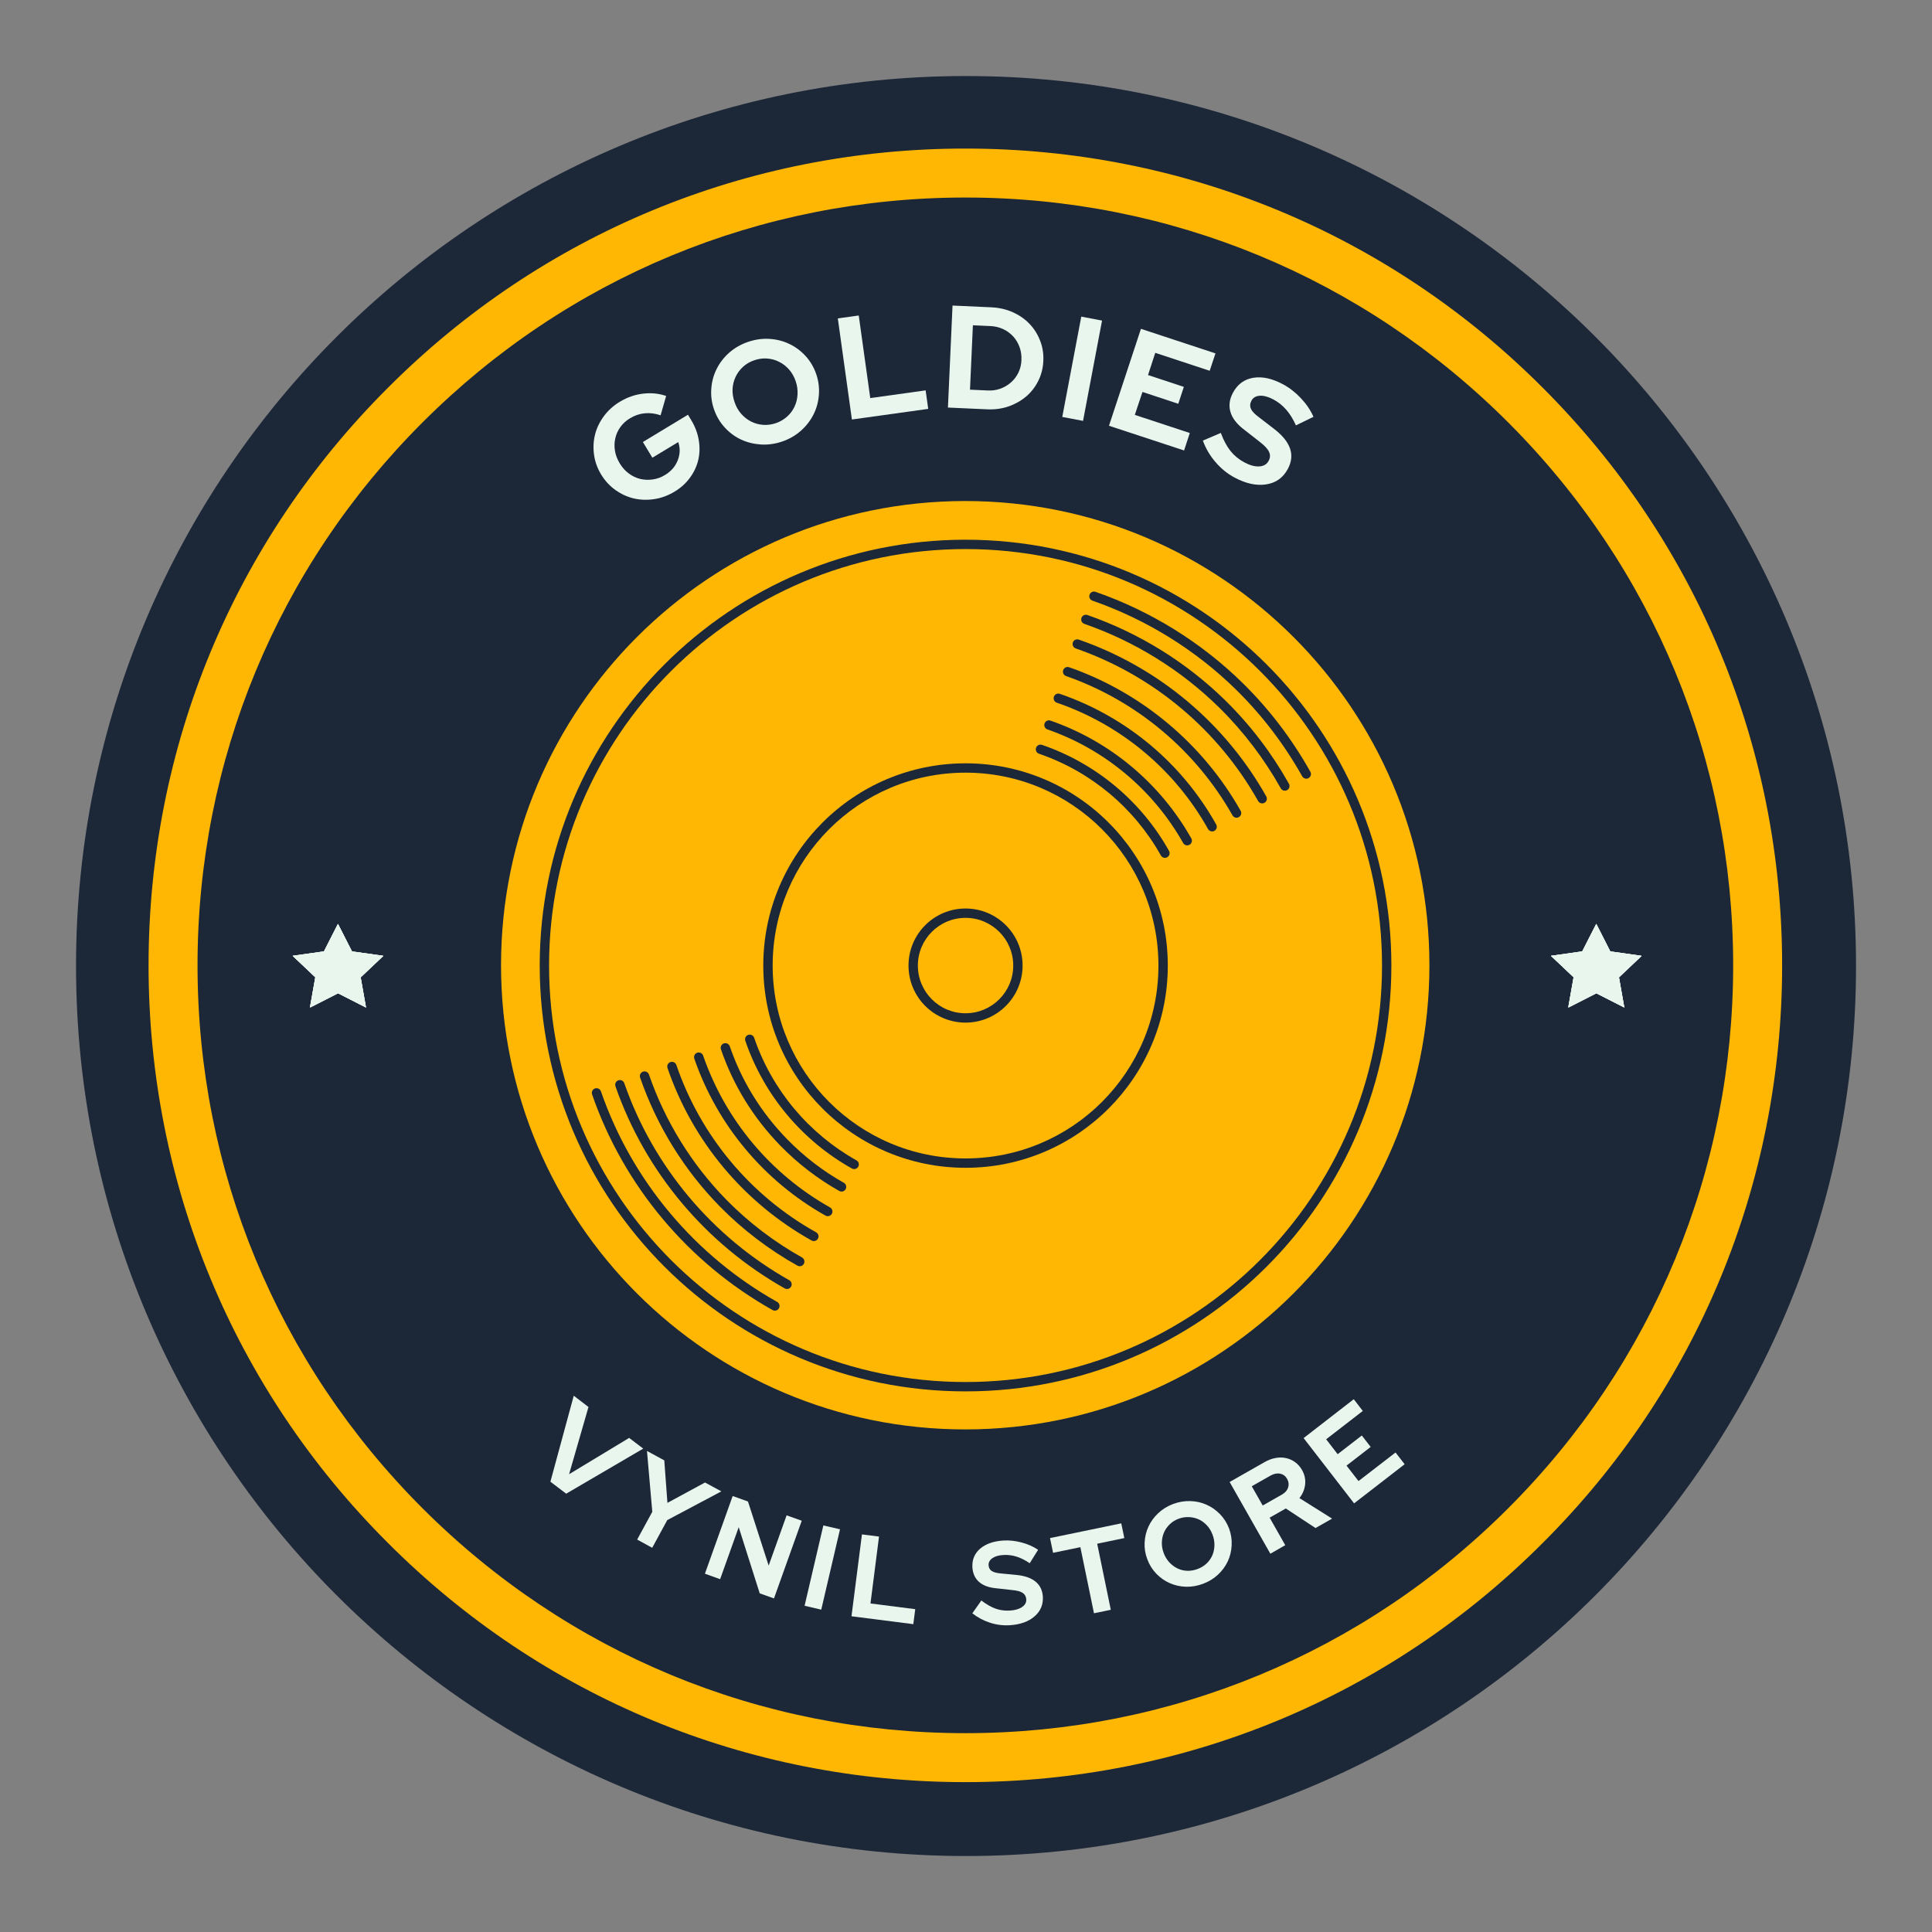 <svg xmlns="http://www.w3.org/2000/svg" xmlns:xlink="http://www.w3.org/1999/xlink" width="500" zoomAndPan="magnify" viewBox="0 0 375 375" height="500" preserveAspectRatio="xMidYMid meet" version="1.0"><rect x="0" y="0" width="375" height="375" fill="#808080" stroke="none"/><defs><g/><clipPath id="id1"><path d="M 14.758 14.758 L 360.254 14.758 L 360.254 360.254 L 14.758 360.254 Z M 14.758 14.758 " clip-rule="nonzero"/></clipPath><clipPath id="id2"><path d="M 28.836 28.836 L 345.91 28.836 L 345.91 345.91 L 28.836 345.91 Z M 28.836 28.836 " clip-rule="nonzero"/></clipPath><clipPath id="id3"><path d="M 56.805 179.328 L 74.418 179.328 L 74.418 195.59 L 56.805 195.59 Z M 56.805 179.328 " clip-rule="nonzero"/></clipPath><clipPath id="id4"><path d="M 301.039 179.328 L 318.652 179.328 L 318.652 195.59 L 301.039 195.59 Z M 301.039 179.328 " clip-rule="nonzero"/></clipPath><clipPath id="id5"><path d="M 97.25 97.25 L 277.449 97.25 L 277.449 277.449 L 97.25 277.449 Z M 97.25 97.25 " clip-rule="nonzero"/></clipPath><clipPath id="id6"><path d="M 104.766 104.766 L 270.059 104.766 L 270.059 270.059 L 104.766 270.059 Z M 104.766 104.766 " clip-rule="nonzero"/></clipPath></defs><g clip-path="url(#id1)"><path fill="#1c2738" d="M 187.508 14.758 C 92.102 14.758 14.758 92.102 14.758 187.508 C 14.758 282.914 92.102 360.254 187.508 360.254 C 282.914 360.254 360.254 282.914 360.254 187.508 C 360.254 92.102 282.914 14.758 187.508 14.758 " fill-opacity="1" fill-rule="nonzero"/></g><g clip-path="url(#id2)"><path fill="#ffb703" d="M 187.375 345.91 C 145.047 345.91 105.191 329.438 75.281 299.465 C 45.309 269.559 28.836 229.699 28.836 187.375 C 28.836 145.047 45.309 105.191 75.281 75.281 C 105.191 45.309 145.047 28.836 187.375 28.836 C 229.699 28.836 269.559 45.309 299.465 75.281 C 329.438 105.254 345.91 145.047 345.91 187.375 C 345.91 229.699 329.438 269.559 299.465 299.465 C 269.559 329.438 229.699 345.91 187.375 345.91 Z M 187.375 38.34 C 147.582 38.34 110.133 53.863 82 82 C 53.863 110.133 38.34 147.582 38.34 187.375 C 38.34 227.164 53.863 264.613 82 292.746 C 110.133 320.883 147.582 336.406 187.375 336.406 C 227.164 336.406 264.613 320.883 292.746 292.746 C 320.883 264.613 336.406 227.164 336.406 187.375 C 336.406 147.582 320.883 110.133 292.746 82 C 264.613 53.863 227.164 38.34 187.375 38.34 Z M 187.375 38.34 " fill-opacity="1" fill-rule="nonzero"/></g><g clip-path="url(#id3)"><path fill="#e9f6ee" d="M 65.633 179.379 L 68.348 184.715 L 74.418 185.57 L 70.023 189.727 L 71.062 195.59 L 65.633 192.82 L 60.199 195.59 L 61.238 189.727 L 56.848 185.57 L 62.918 184.715 Z M 65.633 179.379 " fill-opacity="1" fill-rule="nonzero"/><path fill="#e9f6ee" d="M 65.59 179.328 L 68.309 184.664 L 74.379 185.52 L 69.984 189.676 L 71.023 195.535 L 65.59 192.77 L 60.16 195.535 L 61.199 189.676 L 56.805 185.52 L 62.875 184.664 Z M 65.59 179.328 " fill-opacity="1" fill-rule="nonzero"/><path fill="#e9f6ee" d="M 65.59 179.328 L 68.309 184.664 L 74.379 185.52 L 69.984 189.676 L 71.023 195.535 L 65.59 192.77 L 60.16 195.535 L 61.199 189.676 L 56.805 185.52 L 62.875 184.664 Z M 65.59 179.328 " fill-opacity="1" fill-rule="nonzero"/><path fill="#e9f6ee" d="M 65.59 179.328 L 68.309 184.664 L 74.379 185.52 L 69.984 189.676 L 71.023 195.535 L 65.59 192.77 L 60.16 195.535 L 61.199 189.676 L 56.805 185.52 L 62.875 184.664 Z M 65.59 179.328 " fill-opacity="1" fill-rule="nonzero"/></g><g clip-path="url(#id4)"><path fill="#e9f6ee" d="M 309.871 179.379 L 312.582 184.715 L 318.652 185.57 L 314.258 189.727 L 315.301 195.59 L 309.871 192.82 L 304.438 195.59 L 305.473 189.727 L 301.082 185.57 L 307.152 184.715 Z M 309.871 179.379 " fill-opacity="1" fill-rule="nonzero"/><path fill="#e9f6ee" d="M 309.828 179.328 L 312.543 184.664 L 318.613 185.52 L 314.223 189.676 L 315.258 195.535 L 309.828 192.77 L 304.398 195.535 L 305.434 189.676 L 301.039 185.52 L 307.109 184.664 Z M 309.828 179.328 " fill-opacity="1" fill-rule="nonzero"/><path fill="#e9f6ee" d="M 309.828 179.328 L 312.543 184.664 L 318.613 185.52 L 314.223 189.676 L 315.258 195.535 L 309.828 192.77 L 304.398 195.535 L 305.434 189.676 L 301.039 185.52 L 307.109 184.664 Z M 309.828 179.328 " fill-opacity="1" fill-rule="nonzero"/><path fill="#e9f6ee" d="M 309.828 179.328 L 312.543 184.664 L 318.613 185.52 L 314.223 189.676 L 315.258 195.535 L 309.828 192.77 L 304.398 195.535 L 305.434 189.676 L 301.039 185.52 L 307.109 184.664 Z M 309.828 179.328 " fill-opacity="1" fill-rule="nonzero"/></g><g fill="#e9f6ee" fill-opacity="1"><g transform="translate(101.74, 283.722)"><g><path d="M 5.094 3.875 L 9.625 -12.812 L 12.484 -10.625 L 8.719 2.422 L 20.375 -4.625 L 23.109 -2.547 L 8.156 6.203 Z M 5.094 3.875 "/></g></g></g><g fill="#e9f6ee" fill-opacity="1"><g transform="translate(118.047, 295.769)"><g><path d="M 5.625 3.062 L 8.562 -2.328 L 7.531 -14.141 L 10.891 -12.312 L 11.5 -4.062 L 18.797 -8.016 L 21.969 -6.297 L 11.469 -0.719 L 8.547 4.656 Z M 5.625 3.062 "/></g></g></g><g fill="#e9f6ee" fill-opacity="1"><g transform="translate(135.462, 304.971)"><g><path d="M 6.75 -14.594 L 9.719 -13.531 L 13.734 -1.094 L 17.219 -10.844 L 20.156 -9.797 L 14.766 5.281 L 12 4.297 L 7.922 -8.547 L 4.312 1.547 L 1.359 0.484 Z M 6.75 -14.594 "/></g></g></g><g fill="#e9f6ee" fill-opacity="1"><g transform="translate(154.764, 311.352)"><g><path d="M 1.406 0.328 L 5.047 -15.266 L 8.281 -14.516 L 4.641 1.078 Z M 1.406 0.328 "/></g></g></g><g fill="#e9f6ee" fill-opacity="1"><g transform="translate(163.851, 313.529)"><g><path d="M 1.422 0.188 L 3.453 -15.703 L 6.766 -15.281 L 5.109 -2.297 L 13.797 -1.188 L 13.422 1.719 Z M 1.422 0.188 "/></g></g></g><g fill="#e9f6ee" fill-opacity="1"><g transform="translate(181.175, 315.359)"><g/></g></g><g fill="#e9f6ee" fill-opacity="1"><g transform="translate(188.838, 315.688)"><g><path d="M -0.109 -2.547 L 1.641 -5.031 C 2.629 -4.281 3.562 -3.75 4.438 -3.438 C 5.32 -3.133 6.242 -3.016 7.203 -3.078 C 8.191 -3.141 8.973 -3.367 9.547 -3.766 C 10.129 -4.16 10.398 -4.66 10.359 -5.266 C 10.316 -5.816 10.082 -6.234 9.656 -6.516 C 9.238 -6.797 8.551 -6.977 7.594 -7.062 L 4.375 -7.422 C 3 -7.566 1.93 -7.977 1.172 -8.656 C 0.41 -9.344 -0.008 -10.266 -0.094 -11.422 C -0.188 -12.91 0.301 -14.125 1.375 -15.062 C 2.457 -16.008 3.969 -16.547 5.906 -16.672 C 7.062 -16.742 8.238 -16.617 9.438 -16.297 C 10.645 -15.984 11.719 -15.508 12.656 -14.875 L 11.031 -12.266 C 10.145 -12.867 9.281 -13.301 8.438 -13.562 C 7.594 -13.82 6.734 -13.922 5.859 -13.859 C 4.973 -13.805 4.273 -13.598 3.766 -13.234 C 3.254 -12.867 3.016 -12.414 3.047 -11.875 C 3.078 -11.395 3.273 -11.023 3.641 -10.766 C 4.016 -10.516 4.617 -10.352 5.453 -10.281 L 8.516 -9.984 C 10.098 -9.828 11.316 -9.395 12.172 -8.688 C 13.023 -7.988 13.492 -7.023 13.578 -5.797 C 13.672 -4.242 13.133 -2.961 11.969 -1.953 C 10.812 -0.941 9.211 -0.367 7.172 -0.234 C 5.879 -0.148 4.598 -0.312 3.328 -0.719 C 2.066 -1.125 0.922 -1.734 -0.109 -2.547 Z M -0.109 -2.547 "/></g></g></g><g fill="#e9f6ee" fill-opacity="1"><g transform="translate(206.652, 314.305)"><g><path d="M -2.25 -12.906 L -2.844 -15.766 L 10.984 -18.625 L 11.578 -15.766 L 6.312 -14.672 L 8.953 -1.844 L 5.688 -1.172 L 3.047 -14 Z M -2.25 -12.906 "/></g></g></g><g fill="#e9f6ee" fill-opacity="1"><g transform="translate(224.719, 310.439)"><g><path d="M 13.844 -13.75 C 14.238 -12.676 14.406 -11.586 14.344 -10.484 C 14.289 -9.379 14.039 -8.348 13.594 -7.391 C 13.145 -6.43 12.508 -5.566 11.688 -4.797 C 10.875 -4.035 9.91 -3.445 8.797 -3.031 C 7.691 -2.613 6.578 -2.422 5.453 -2.453 C 4.336 -2.492 3.297 -2.727 2.328 -3.156 C 1.359 -3.582 0.488 -4.191 -0.281 -4.984 C -1.051 -5.785 -1.633 -6.723 -2.031 -7.797 C -2.438 -8.867 -2.609 -9.953 -2.547 -11.047 C -2.492 -12.148 -2.242 -13.18 -1.797 -14.141 C -1.348 -15.109 -0.719 -15.973 0.094 -16.734 C 0.914 -17.504 1.879 -18.098 2.984 -18.516 C 4.098 -18.93 5.211 -19.117 6.328 -19.078 C 7.453 -19.047 8.5 -18.812 9.469 -18.375 C 10.438 -17.945 11.305 -17.336 12.078 -16.547 C 12.848 -15.754 13.438 -14.82 13.844 -13.75 Z M 10.641 -12.547 C 10.379 -13.254 10.016 -13.859 9.547 -14.359 C 9.086 -14.859 8.566 -15.242 7.984 -15.516 C 7.398 -15.785 6.77 -15.938 6.094 -15.969 C 5.414 -16.008 4.738 -15.906 4.062 -15.656 C 3.383 -15.406 2.801 -15.039 2.312 -14.562 C 1.832 -14.094 1.461 -13.562 1.203 -12.969 C 0.953 -12.383 0.816 -11.75 0.797 -11.062 C 0.773 -10.383 0.895 -9.691 1.156 -8.984 C 1.414 -8.297 1.781 -7.695 2.25 -7.188 C 2.719 -6.688 3.238 -6.297 3.812 -6.016 C 4.395 -5.734 5.02 -5.578 5.688 -5.547 C 6.363 -5.523 7.039 -5.641 7.719 -5.891 C 8.395 -6.141 8.977 -6.492 9.469 -6.953 C 9.957 -7.422 10.332 -7.953 10.594 -8.547 C 10.852 -9.148 10.988 -9.797 11 -10.484 C 11.02 -11.172 10.898 -11.859 10.641 -12.547 Z M 10.641 -12.547 "/></g></g></g><g fill="#e9f6ee" fill-opacity="1"><g transform="translate(245.326, 302.279)"><g><path d="M 1.25 -0.703 L -6.656 -14.625 L 0.156 -18.5 C 0.852 -18.895 1.551 -19.156 2.25 -19.281 C 2.957 -19.414 3.633 -19.41 4.281 -19.266 C 4.926 -19.129 5.52 -18.863 6.062 -18.469 C 6.602 -18.07 7.051 -17.562 7.406 -16.938 C 7.906 -16.051 8.102 -15.125 8 -14.156 C 7.895 -13.188 7.523 -12.301 6.891 -11.5 L 13.234 -7.516 L 10.016 -5.688 L 4.25 -9.484 L 1.109 -7.703 L 4.141 -2.359 Z M 1.297 -15.875 L -2.359 -13.797 L -0.234 -10.062 L 3.422 -12.141 C 4.078 -12.504 4.5 -12.969 4.688 -13.531 C 4.875 -14.102 4.812 -14.672 4.5 -15.234 C 4.188 -15.785 3.738 -16.117 3.156 -16.234 C 2.57 -16.359 1.953 -16.238 1.297 -15.875 Z M 1.297 -15.875 "/></g></g></g><g fill="#e9f6ee" fill-opacity="1"><g transform="translate(261.687, 292.677)"><g><path d="M 1.141 -0.875 L -8.656 -13.547 L 1.078 -21.094 L 2.828 -18.812 L -4.281 -13.312 L -2.047 -10.422 L 2.641 -14.047 L 4.359 -11.828 L -0.328 -8.203 L 2 -5.203 L 9.188 -10.75 L 10.953 -8.469 Z M 1.141 -0.875 "/></g></g></g><g clip-path="url(#id5)"><path fill="#ffb703" d="M 187.348 97.25 C 137.59 97.25 97.25 137.59 97.25 187.348 C 97.25 237.109 137.59 277.449 187.348 277.449 C 237.109 277.449 277.449 237.109 277.449 187.348 C 277.449 137.59 237.109 97.25 187.348 97.25 " fill-opacity="1" fill-rule="nonzero"/></g><g fill="#e9f6ee" fill-opacity="1"><g transform="translate(120.924, 101.109)"><g><path d="M 13.25 -19.547 C 14 -18.305 14.484 -17.02 14.703 -15.688 C 14.93 -14.352 14.898 -13.07 14.609 -11.844 C 14.328 -10.625 13.789 -9.473 13 -8.391 C 12.219 -7.316 11.223 -6.414 10.016 -5.688 C 8.754 -4.926 7.441 -4.441 6.078 -4.234 C 4.711 -4.023 3.391 -4.066 2.109 -4.359 C 0.836 -4.66 -0.348 -5.203 -1.453 -5.984 C -2.566 -6.773 -3.5 -7.785 -4.25 -9.016 C -4.988 -10.242 -5.445 -11.523 -5.625 -12.859 C -5.812 -14.203 -5.742 -15.508 -5.422 -16.781 C -5.098 -18.051 -4.523 -19.238 -3.703 -20.344 C -2.879 -21.457 -1.844 -22.391 -0.594 -23.141 C 0.82 -23.992 2.32 -24.516 3.906 -24.703 C 5.488 -24.891 6.977 -24.738 8.375 -24.25 L 7.297 -20.5 C 6.266 -20.852 5.242 -20.984 4.234 -20.891 C 3.223 -20.797 2.266 -20.473 1.359 -19.922 C 0.609 -19.473 -0.008 -18.91 -0.5 -18.234 C -0.988 -17.555 -1.32 -16.82 -1.5 -16.031 C -1.676 -15.25 -1.695 -14.441 -1.562 -13.609 C -1.426 -12.785 -1.117 -11.977 -0.641 -11.188 C -0.16 -10.383 0.422 -9.727 1.109 -9.219 C 1.797 -8.707 2.531 -8.352 3.312 -8.156 C 4.094 -7.969 4.906 -7.93 5.75 -8.047 C 6.594 -8.16 7.391 -8.445 8.141 -8.906 C 9.336 -9.625 10.164 -10.578 10.625 -11.766 C 11.094 -12.961 11.125 -14.141 10.719 -15.297 L 5.703 -12.266 L 3.859 -15.312 L 12.609 -20.609 Z M 13.25 -19.547 "/></g></g></g><g fill="#e9f6ee" fill-opacity="1"><g transform="translate(140.848, 89.134)"><g><path d="M 17.578 -16.531 C 18.035 -15.188 18.207 -13.832 18.094 -12.469 C 17.988 -11.102 17.641 -9.836 17.047 -8.672 C 16.461 -7.504 15.648 -6.457 14.609 -5.531 C 13.578 -4.613 12.367 -3.914 10.984 -3.438 C 9.609 -2.969 8.223 -2.773 6.828 -2.859 C 5.441 -2.953 4.156 -3.273 2.969 -3.828 C 1.789 -4.379 0.738 -5.16 -0.188 -6.172 C -1.113 -7.18 -1.805 -8.359 -2.266 -9.703 C -2.723 -11.035 -2.895 -12.383 -2.781 -13.75 C -2.676 -15.113 -2.328 -16.379 -1.734 -17.547 C -1.148 -18.723 -0.336 -19.77 0.703 -20.688 C 1.742 -21.602 2.953 -22.297 4.328 -22.766 C 5.711 -23.242 7.098 -23.441 8.484 -23.359 C 9.867 -23.273 11.148 -22.953 12.328 -22.391 C 13.516 -21.836 14.57 -21.055 15.5 -20.047 C 16.426 -19.035 17.117 -17.863 17.578 -16.531 Z M 13.594 -15.156 C 13.289 -16.031 12.859 -16.785 12.297 -17.422 C 11.734 -18.055 11.094 -18.551 10.375 -18.906 C 9.664 -19.27 8.891 -19.484 8.047 -19.547 C 7.211 -19.609 6.379 -19.492 5.547 -19.203 C 4.711 -18.922 3.988 -18.5 3.375 -17.938 C 2.758 -17.375 2.281 -16.727 1.938 -16 C 1.594 -15.281 1.395 -14.5 1.344 -13.656 C 1.301 -12.812 1.43 -11.953 1.734 -11.078 C 2.023 -10.211 2.453 -9.457 3.016 -8.812 C 3.578 -8.176 4.219 -7.676 4.938 -7.312 C 5.656 -6.945 6.426 -6.734 7.25 -6.672 C 8.082 -6.609 8.914 -6.719 9.75 -7 C 10.582 -7.289 11.312 -7.719 11.938 -8.281 C 12.562 -8.844 13.039 -9.488 13.375 -10.219 C 13.719 -10.945 13.91 -11.734 13.953 -12.578 C 14.004 -13.43 13.883 -14.289 13.594 -15.156 Z M 13.594 -15.156 "/></g></g></g><g fill="#e9f6ee" fill-opacity="1"><g transform="translate(163.588, 81.675)"><g><path d="M 1.766 -0.25 L -0.969 -19.875 L 3.094 -20.438 L 5.328 -4.406 L 16.078 -5.906 L 16.578 -2.312 Z M 1.766 -0.25 "/></g></g></g><g fill="#e9f6ee" fill-opacity="1"><g transform="translate(182.213, 79.027)"><g><path d="M 1.781 0.078 L 2.672 -19.719 L 10.281 -19.375 C 11.75 -19.301 13.113 -18.984 14.375 -18.422 C 15.633 -17.859 16.711 -17.109 17.609 -16.172 C 18.504 -15.242 19.191 -14.156 19.672 -12.906 C 20.16 -11.664 20.367 -10.348 20.297 -8.953 C 20.234 -7.566 19.906 -6.281 19.312 -5.094 C 18.727 -3.914 17.945 -2.91 16.969 -2.078 C 15.988 -1.242 14.848 -0.598 13.547 -0.141 C 12.242 0.305 10.859 0.492 9.391 0.422 Z M 10.094 -15.734 L 6.625 -15.891 L 6.062 -3.391 L 9.531 -3.234 C 10.395 -3.191 11.211 -3.312 11.984 -3.594 C 12.766 -3.883 13.453 -4.297 14.047 -4.828 C 14.641 -5.359 15.113 -5.988 15.469 -6.719 C 15.82 -7.457 16.016 -8.266 16.047 -9.141 C 16.086 -10.023 15.969 -10.859 15.688 -11.641 C 15.406 -12.43 14.992 -13.125 14.453 -13.719 C 13.91 -14.312 13.266 -14.785 12.516 -15.141 C 11.766 -15.492 10.957 -15.691 10.094 -15.734 Z M 10.094 -15.734 "/></g></g></g><g fill="#e9f6ee" fill-opacity="1"><g transform="translate(204.437, 80.599)"><g><path d="M 1.75 0.328 L 5.438 -19.141 L 9.469 -18.375 L 5.781 1.094 Z M 1.75 0.328 "/></g></g></g><g fill="#e9f6ee" fill-opacity="1"><g transform="translate(213.564, 82.077)"><g><path d="M 1.688 0.562 L 7.891 -18.25 L 22.359 -13.484 L 21.234 -10.109 L 10.672 -13.594 L 9.266 -9.281 L 16.219 -6.984 L 15.141 -3.703 L 8.188 -6 L 6.703 -1.547 L 17.375 1.969 L 16.266 5.359 Z M 1.688 0.562 "/></g></g></g><g fill="#e9f6ee" fill-opacity="1"><g transform="translate(231.93, 88.251)"><g><path d="M 1.547 -2.734 L 5.031 -4.219 C 5.562 -2.789 6.188 -1.625 6.906 -0.719 C 7.633 0.188 8.523 0.922 9.578 1.484 C 10.66 2.066 11.629 2.332 12.484 2.281 C 13.348 2.227 13.957 1.867 14.312 1.203 C 14.633 0.609 14.66 0.023 14.391 -0.547 C 14.129 -1.117 13.535 -1.758 12.609 -2.469 L 9.453 -4.938 C 8.086 -5.988 7.234 -7.117 6.891 -8.328 C 6.547 -9.535 6.711 -10.77 7.391 -12.031 C 8.266 -13.664 9.578 -14.629 11.328 -14.922 C 13.078 -15.211 15.004 -14.789 17.109 -13.656 C 18.367 -12.977 19.523 -12.078 20.578 -10.953 C 21.641 -9.828 22.453 -8.625 23.016 -7.344 L 19.609 -5.688 C 19.066 -6.895 18.438 -7.91 17.719 -8.734 C 17 -9.555 16.172 -10.219 15.234 -10.719 C 14.254 -11.238 13.379 -11.477 12.609 -11.438 C 11.836 -11.395 11.289 -11.07 10.969 -10.469 C 10.688 -9.938 10.656 -9.414 10.875 -8.906 C 11.094 -8.406 11.625 -7.848 12.469 -7.234 L 15.453 -4.938 C 17.023 -3.719 18.031 -2.461 18.469 -1.172 C 18.906 0.109 18.758 1.426 18.031 2.781 C 17.125 4.477 15.727 5.473 13.844 5.766 C 11.969 6.066 9.914 5.625 7.688 4.438 C 6.289 3.688 5.055 2.68 3.984 1.422 C 2.91 0.172 2.098 -1.211 1.547 -2.734 Z M 1.547 -2.734 "/></g></g></g><g fill="#e9f6ee" fill-opacity="1"><g transform="translate(248.885, 97.86)"><g/></g></g><g clip-path="url(#id6)"><path fill="#1c2738" d="M 187.414 105.668 L 187.414 104.758 C 141.766 104.758 104.762 141.766 104.758 187.414 C 104.762 233.062 141.766 270.066 187.414 270.066 C 233.059 270.066 270.066 233.062 270.066 187.414 C 270.066 141.766 233.059 104.758 187.414 104.758 L 187.414 106.574 C 209.738 106.574 229.941 115.621 244.574 130.254 C 259.203 144.883 268.25 165.09 268.25 187.414 C 268.25 209.738 259.203 229.941 244.574 244.574 C 229.941 259.203 209.738 268.25 187.414 268.25 C 165.086 268.25 144.883 259.203 130.25 244.574 C 115.621 229.941 106.574 209.742 106.574 187.414 C 106.574 165.09 115.621 144.883 130.25 130.254 C 144.883 115.621 165.086 106.574 187.414 106.574 L 187.414 105.668 " fill-opacity="1" fill-rule="nonzero"/></g><path fill="#1c2738" d="M 187.414 197.582 L 187.414 196.672 C 184.852 196.672 182.543 195.641 180.867 193.961 C 179.191 192.281 178.156 189.973 178.156 187.414 C 178.156 184.855 179.191 182.547 180.867 180.867 C 182.543 179.191 184.852 178.156 187.414 178.156 C 189.973 178.156 192.277 179.191 193.957 180.867 C 195.637 182.547 196.668 184.855 196.668 187.414 C 196.668 189.973 195.637 192.281 193.957 193.961 C 192.277 195.641 189.973 196.672 187.414 196.672 L 187.414 198.488 C 193.527 198.488 198.484 193.531 198.484 187.414 C 198.484 181.301 193.527 176.34 187.414 176.34 C 181.297 176.34 176.34 181.301 176.34 187.414 C 176.34 193.531 181.297 198.488 187.414 198.488 Z M 187.414 149.066 L 187.414 148.16 C 165.73 148.16 148.156 165.734 148.152 187.414 C 148.156 209.098 165.73 226.668 187.414 226.668 C 209.094 226.668 226.668 209.098 226.668 187.414 C 226.668 165.738 209.094 148.16 187.414 148.16 L 187.414 149.973 C 197.754 149.973 207.109 154.164 213.887 160.941 C 220.664 167.719 224.852 177.074 224.852 187.414 C 224.852 197.758 220.664 207.109 213.887 213.891 C 207.109 220.664 197.754 224.852 187.414 224.852 C 177.07 224.852 167.715 220.664 160.938 213.891 C 154.16 207.109 149.973 197.758 149.973 187.414 C 149.973 177.074 154.16 167.719 160.938 160.941 C 167.715 154.164 177.07 149.973 187.414 149.973 L 187.414 149.066 " fill-opacity="1" fill-rule="nonzero"/><path fill="#1c2738" d="M 119.457 210.84 C 125.266 227.547 137.082 241.496 152.312 250.074 C 152.75 250.32 153.301 250.168 153.547 249.73 C 153.793 249.293 153.641 248.742 153.203 248.492 C 138.355 240.133 126.828 226.523 121.172 210.242 C 121.008 209.77 120.492 209.52 120.02 209.684 C 119.543 209.848 119.293 210.367 119.457 210.84 " fill-opacity="1" fill-rule="nonzero"/><path fill="#1c2738" d="M 114.922 212.422 C 121.105 230.277 133.691 245.152 149.957 254.281 C 150.398 254.527 150.949 254.371 151.195 253.934 C 151.441 253.496 151.285 252.945 150.848 252.699 C 134.969 243.785 122.672 229.258 116.641 211.828 C 116.473 211.355 115.957 211.105 115.484 211.27 C 115.008 211.434 114.762 211.949 114.922 212.426 " fill-opacity="1" fill-rule="nonzero"/><path fill="#1c2738" d="M 144.668 202.023 C 148.293 212.605 155.715 221.406 165.348 226.801 C 165.785 227.047 166.34 226.891 166.586 226.453 C 166.828 226.016 166.672 225.461 166.234 225.219 C 156.988 220.039 149.863 211.586 146.383 201.434 C 146.223 200.961 145.707 200.707 145.23 200.871 C 144.758 201.035 144.504 201.551 144.668 202.023 " fill-opacity="1" fill-rule="nonzero"/><path fill="#1c2738" d="M 129.562 207.305 C 134.473 221.625 144.492 233.504 157.523 240.777 C 157.961 241.02 158.516 240.863 158.758 240.426 C 159.004 239.988 158.848 239.438 158.41 239.191 C 145.766 232.137 136.043 220.609 131.281 206.715 C 131.117 206.242 130.602 205.988 130.129 206.148 C 129.652 206.312 129.398 206.828 129.562 207.305 " fill-opacity="1" fill-rule="nonzero"/><path fill="#1c2738" d="M 134.766 205.488 C 139.25 218.473 148.395 229.301 160.227 235.945 C 160.664 236.191 161.215 236.035 161.465 235.598 C 161.707 235.16 161.555 234.609 161.117 234.363 C 149.668 227.934 140.816 217.453 136.48 204.895 C 136.316 204.422 135.801 204.172 135.328 204.332 C 134.852 204.496 134.602 205.016 134.766 205.488 " fill-opacity="1" fill-rule="nonzero"/><path fill="#1c2738" d="M 139.934 203.676 C 142.324 210.648 146.234 217.012 151.496 222.402 C 154.91 225.898 158.746 228.832 162.902 231.164 C 163.34 231.414 163.895 231.258 164.137 230.816 C 164.383 230.383 164.23 229.828 163.793 229.582 C 159.785 227.336 156.09 224.508 152.797 221.133 C 147.719 215.934 143.953 209.809 141.652 203.09 C 141.492 202.613 140.973 202.363 140.5 202.523 C 140.023 202.688 139.773 203.203 139.934 203.676 " fill-opacity="1" fill-rule="nonzero"/><path fill="#1c2738" d="M 124.246 209.164 C 127.477 218.484 132.746 227.074 139.734 234.188 C 144.199 238.734 149.285 242.582 154.785 245.66 C 155.223 245.906 155.777 245.75 156.023 245.312 C 156.266 244.875 156.109 244.324 155.676 244.078 C 150.32 241.078 145.371 237.336 141.027 232.914 C 134.234 225.996 129.102 217.637 125.961 208.57 C 125.797 208.094 125.281 207.844 124.809 208.008 C 124.332 208.172 124.082 208.688 124.246 209.164 " fill-opacity="1" fill-rule="nonzero"/><path fill="#1c2738" d="M 231.23 162.73 C 225.25 152.125 215.539 143.91 203.902 139.871 C 203.43 139.703 202.91 139.953 202.746 140.426 C 202.582 140.902 202.832 141.418 203.305 141.582 C 214.52 145.48 223.887 153.402 229.648 163.625 C 229.895 164.059 230.449 164.215 230.887 163.969 C 231.32 163.723 231.477 163.168 231.23 162.73 " fill-opacity="1" fill-rule="nonzero"/><path fill="#1c2738" d="M 254.34 149.793 C 250.824 143.531 246.441 137.738 241.273 132.648 C 233.137 124.641 223.305 118.59 212.637 114.871 C 212.164 114.707 211.645 114.957 211.48 115.434 C 211.316 115.906 211.566 116.422 212.039 116.586 C 222.457 120.215 232.059 126.125 240 133.941 C 245.047 138.91 249.324 144.566 252.758 150.684 C 253.004 151.117 253.559 151.273 253.992 151.027 C 254.43 150.781 254.586 150.23 254.34 149.793 " fill-opacity="1" fill-rule="nonzero"/><path fill="#1c2738" d="M 245.781 154.586 C 237.84 140.457 224.918 129.535 209.395 124.148 C 208.918 123.984 208.402 124.234 208.238 124.707 C 208.074 125.18 208.324 125.699 208.801 125.863 C 223.898 131.102 236.473 141.73 244.199 155.473 C 244.441 155.91 244.996 156.066 245.434 155.82 C 245.871 155.574 246.027 155.023 245.781 154.586 " fill-opacity="1" fill-rule="nonzero"/><path fill="#1c2738" d="M 250.18 152.125 C 246.879 146.238 242.754 140.797 237.898 136.02 C 230.277 128.527 221.062 122.855 211.066 119.371 C 210.59 119.207 210.074 119.461 209.91 119.934 C 209.742 120.406 209.992 120.922 210.469 121.09 C 220.211 124.484 229.203 130.016 236.621 137.316 C 241.355 141.969 245.379 147.273 248.598 153.012 C 248.844 153.453 249.395 153.605 249.836 153.359 C 250.27 153.117 250.426 152.562 250.184 152.125 " fill-opacity="1" fill-rule="nonzero"/><path fill="#1c2738" d="M 226.906 165.156 C 221.539 155.566 212.805 148.207 202.254 144.578 C 201.777 144.418 201.262 144.672 201.098 145.145 C 200.938 145.617 201.188 146.133 201.664 146.297 C 211.793 149.777 220.168 156.836 225.324 166.043 C 225.566 166.48 226.121 166.637 226.555 166.391 C 226.992 166.148 227.148 165.594 226.906 165.156 " fill-opacity="1" fill-rule="nonzero"/><path fill="#1c2738" d="M 236.062 160.031 C 229.457 148.219 218.699 139.141 205.715 134.672 C 205.238 134.508 204.723 134.762 204.559 135.238 C 204.398 135.711 204.648 136.227 205.125 136.391 C 217.688 140.715 228.09 149.492 234.48 160.914 C 234.723 161.352 235.277 161.508 235.715 161.266 C 236.152 161.02 236.309 160.465 236.062 160.031 " fill-opacity="1" fill-rule="nonzero"/><path fill="#1c2738" d="M 240.809 157.371 C 233.512 144.465 221.668 134.453 207.523 129.512 C 207.051 129.344 206.531 129.594 206.367 130.07 C 206.199 130.543 206.449 131.059 206.922 131.223 C 220.648 136.016 232.152 145.742 239.227 158.262 C 239.473 158.699 240.027 158.852 240.461 158.605 C 240.898 158.359 241.055 157.805 240.809 157.371 " fill-opacity="1" fill-rule="nonzero"/></svg>